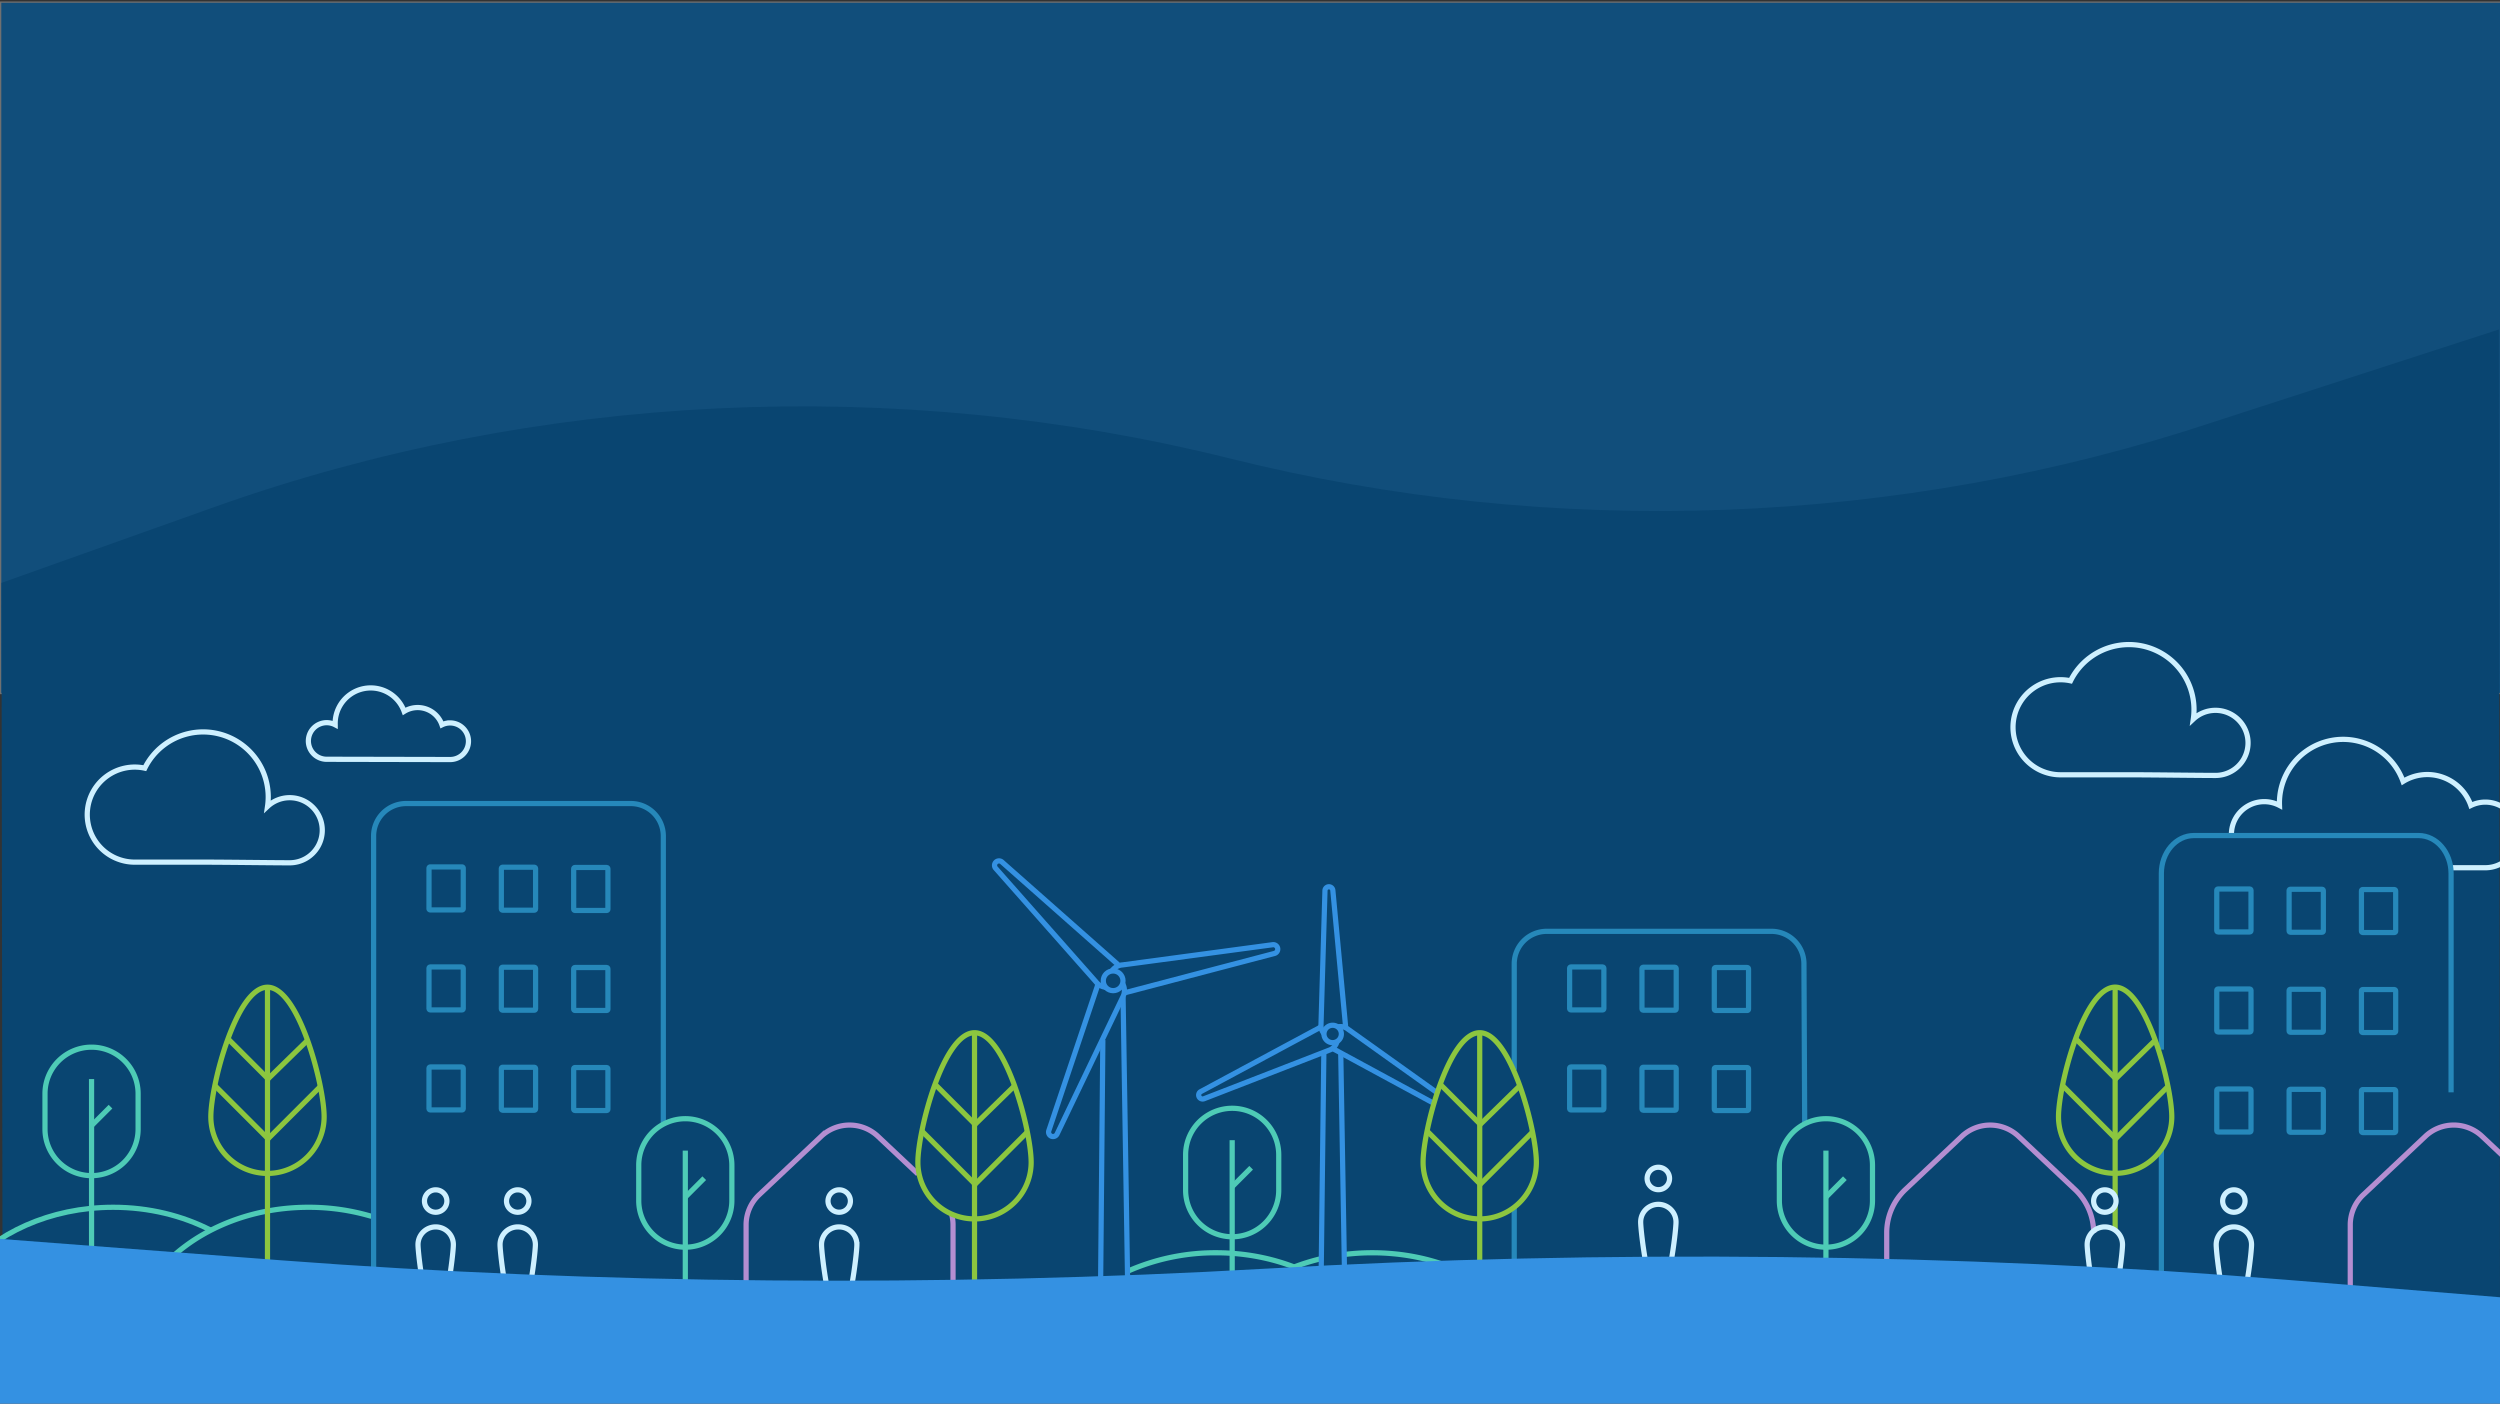 <svg xmlns="http://www.w3.org/2000/svg" xmlns:xlink="http://www.w3.org/1999/xlink" width="1920" height="1078" viewBox="0 0 1920 1078">
  <rect x="0" y="0" width="1920" height="1078" fill="#333333" stroke="none"/>
  <defs>
    <clipPath id="clip-path">
      <rect id="Rectangle_9604" data-name="Rectangle 9604" width="1920" height="1078" fill="none" stroke="#707070" stroke-width="1"/>
    </clipPath>
  </defs>
  <g id="Mask_Group_4" data-name="Mask Group 4" clip-path="url(#clip-path)">
    <g id="Group_15441" data-name="Group 15441" transform="translate(0 1.125)">
      <g id="Path_23899" data-name="Path 23899" fill="#114e7b">
        <path d="M 1936.5 531.5 L 0.5 531.5 L 0.5 0.5 L 1936.5 0.5 L 1936.5 531.5 Z" stroke="none"/>
        <path d="M 1 1 L 1 531 L 1936 531 L 1936 1 L 1 1 M 0 0 L 1937 0 L 1937 532 L 0 532 L 0 0 Z" stroke="none" fill="#707070"/>
      </g>
      <g id="Group_15437" data-name="Group 15437" transform="translate(0 -117)">
        <path id="Path_23883" data-name="Path 23883" d="M1918,727.448H0l-.874-569.3L162.444,99.967c248-88.34,523.192-101.445,780.873-37.187h0c248.174,61.887,512.865,52.075,754.027-27.953l219.781-71.276Z" transform="translate(2 405.368)" fill="#094571"/>
        <path id="Path_186" data-name="Path 186" d="M1744.59,379.439a25.2,25.2,0,0,1,36.927-22.3c-.022-.6-.046-1.2-.046-1.8a48.936,48.936,0,0,1,94.959-16.629,35.419,35.419,0,0,1,52.05,18.475,25.2,25.2,0,1,1,11.1,47.815h-26.722" transform="translate(-30.863 377.299)" fill="none" stroke="#cef0ff" stroke-width="4"/>
        <path id="Path_187" data-name="Path 187" d="M1193.79,409.362V327.967A24.965,24.965,0,0,1,1218.755,303h172.571a24.964,24.964,0,0,1,24.964,24.964l.573,122.619" transform="translate(-30.863 528.134)" fill="none" stroke="#2688ba" stroke-width="4"/>
        <line id="Line_1" data-name="Line 1" y1="77.394" transform="translate(1162.927 1042.606)" fill="none" stroke="#2688ba" stroke-width="4"/>
        <path id="Path_188" data-name="Path 188" d="M1.539,698.234C26.677,667.934,69.362,648,117.79,648c27.6,0,53.33,6.474,75.013,17.65" transform="translate(-30.863 395.063)" fill="none" stroke="#4ecbb6" stroke-width="4"/>
        <path id="Path_189" data-name="Path 189" d="M151.7,698.041C176.859,667.85,219.465,648,267.79,648a169.175,169.175,0,0,1,48.414,6.97" transform="translate(-30.863 395.063)" fill="none" stroke="#4ecbb6" stroke-width="4"/>
        <path id="Path_190" data-name="Path 190" d="M317.79,686.418V327.967A24.965,24.965,0,0,1,342.755,303h172.57a24.965,24.965,0,0,1,24.965,24.964V550.335" transform="translate(-30.863 430)" fill="none" stroke="#2688ba" stroke-width="4"/>
        <path id="Path_191" data-name="Path 191" d="M557.176,643.706h0a35.759,35.759,0,0,1-35.759-35.759V580.8a35.759,35.759,0,0,1,71.518,0v27.15A35.759,35.759,0,0,1,557.176,643.706Z" transform="translate(-30.863 430)" fill="none" stroke="#4ecbb6" stroke-width="4"/>
        <line id="Line_2" data-name="Line 2" y1="126.52" transform="translate(526.313 999.539)" fill="none" stroke="#4ecbb6" stroke-width="4"/>
        <line id="Line_3" data-name="Line 3" x1="14.648" y2="14.648" transform="translate(526.22 1020.73)" fill="none" stroke="#4ecbb6" stroke-width="4"/>
        <path id="Path_192" data-name="Path 192" d="M101.176,623.706h0a35.759,35.759,0,0,1-35.759-35.759V560.8a35.759,35.759,0,0,1,71.518,0v27.15A35.759,35.759,0,0,1,101.176,623.706Z" transform="translate(-30.863 395.063)" fill="none" stroke="#4ecbb6" stroke-width="4"/>
        <line id="Line_4" data-name="Line 4" y1="146.52" transform="translate(70.313 944.602)" fill="none" stroke="#4ecbb6" stroke-width="4"/>
        <line id="Line_5" data-name="Line 5" x1="14.648" y2="14.648" transform="translate(70.22 965.793)" fill="none" stroke="#4ecbb6" stroke-width="4"/>
        <path id="Rectangle_64" data-name="Rectangle 64" d="M.959,0H25.341A.959.959,0,0,1,26.3.959V32.053a.96.96,0,0,1-.96.96H.959A.959.959,0,0,1,0,32.054V.959A.959.959,0,0,1,.959,0Z" transform="translate(329.474 781.674)" fill="none" stroke="#2688ba" stroke-width="4"/>
        <rect id="Rectangle_65" data-name="Rectangle 65" width="26.3" height="33.012" rx="0.959" transform="translate(385.027 781.89)" fill="none" stroke="#2688ba" stroke-width="4"/>
        <rect id="Rectangle_66" data-name="Rectangle 66" width="26.3" height="33.012" rx="0.959" transform="translate(440.58 782.104)" fill="none" stroke="#2688ba" stroke-width="4"/>
        <rect id="Rectangle_67" data-name="Rectangle 67" width="26.3" height="33.012" rx="0.959" transform="translate(329.474 858.491)" fill="none" stroke="#2688ba" stroke-width="4"/>
        <rect id="Rectangle_68" data-name="Rectangle 68" width="26.3" height="33.012" rx="0.959" transform="translate(385.027 858.705)" fill="none" stroke="#2688ba" stroke-width="4"/>
        <rect id="Rectangle_69" data-name="Rectangle 69" width="26.3" height="33.012" rx="0.959" transform="translate(440.58 858.919)" fill="none" stroke="#2688ba" stroke-width="4"/>
        <rect id="Rectangle_70" data-name="Rectangle 70" width="26.3" height="33.012" rx="0.959" transform="translate(329.474 935.306)" fill="none" stroke="#2688ba" stroke-width="4"/>
        <rect id="Rectangle_71" data-name="Rectangle 71" width="26.3" height="33.012" rx="0.959" transform="translate(385.027 935.521)" fill="none" stroke="#2688ba" stroke-width="4"/>
        <rect id="Rectangle_72" data-name="Rectangle 72" width="26.3" height="33.012" rx="0.959" transform="translate(440.58 935.735)" fill="none" stroke="#2688ba" stroke-width="4"/>
        <path id="Path_193" data-name="Path 193" d="M379.044,641.719c0,7.5-6.078,57.281-13.575,57.281s-13.575-49.784-13.575-57.281a13.575,13.575,0,1,1,27.15,0Z" transform="translate(-30.863 430)" fill="none" stroke="#cef0ff" stroke-width="4"/>
        <path id="Path_194" data-name="Path 194" d="M374.077,608.278a8.609,8.609,0,1,1-8.609-8.609A8.609,8.609,0,0,1,374.077,608.278Z" transform="translate(-30.863 430)" fill="none" stroke="#cef0ff" stroke-width="4"/>
        <path id="Path_195" data-name="Path 195" d="M442.044,641.719c0,7.5-6.078,57.281-13.575,57.281s-13.575-49.784-13.575-57.281a13.575,13.575,0,1,1,27.15,0Z" transform="translate(-30.863 430)" fill="none" stroke="#cef0ff" stroke-width="4"/>
        <path id="Path_196" data-name="Path 196" d="M437.077,608.278a8.609,8.609,0,1,1-8.609-8.609A8.609,8.609,0,0,1,437.077,608.278Z" transform="translate(-30.863 430)" fill="none" stroke="#cef0ff" stroke-width="4"/>
        <path id="Path_197" data-name="Path 197" d="M688.954,641.719c0,7.5-6.078,57.281-13.575,57.281S661.8,649.216,661.8,641.719a13.575,13.575,0,1,1,27.15,0Z" transform="translate(-30.863 430)" fill="none" stroke="#cef0ff" stroke-width="4"/>
        <path id="Path_198" data-name="Path 198" d="M683.988,608.278a8.608,8.608,0,1,1-8.609-8.609A8.609,8.609,0,0,1,683.988,608.278Z" transform="translate(-30.863 430)" fill="none" stroke="#cef0ff" stroke-width="4"/>
        <path id="Path_199" data-name="Path 199" d="M761.68,618.3a31.7,31.7,0,0,1,1.11,8.32v70.4" transform="translate(-30.863 430)" fill="none" stroke="#b48ed1" stroke-width="4"/>
        <path id="Path_200" data-name="Path 200" d="M603.861,697.013v-70.4a31.723,31.723,0,0,1,9.976-23.1l47.739-44.954a31.725,31.725,0,0,1,43.5,0l30.751,28.957" transform="translate(-30.863 430)" fill="none" stroke="#b48ed1" stroke-width="4"/>
        <path id="Path_23885" data-name="Path 23885" d="M0,226.059V0" transform="translate(205.427 875.063)" fill="none" stroke="#8cc63f" stroke-width="4"/>
        <path id="Path_201" data-name="Path 201" d="M196.072,554.718l40.66,40.66,39.857-39.858" transform="translate(-30.863 395.063)" fill="none" stroke="#8cc63f" stroke-width="4"/>
        <path id="Path_202" data-name="Path 202" d="M279.79,578.5a43.5,43.5,0,0,1-87,0c0-24.024,19.476-99.5,43.5-99.5S279.79,554.476,279.79,578.5Z" transform="translate(-30.863 395.063)" fill="none" stroke="#8cc63f" stroke-width="4"/>
        <path id="Path_203" data-name="Path 203" d="M205.572,518.218l31.16,31.16,29.809-29.129" transform="translate(-30.863 395.063)" fill="none" stroke="#8cc63f" stroke-width="4"/>
        <line id="Line_7" data-name="Line 7" y1="216.059" transform="translate(748.427 910)" fill="none" stroke="#8cc63f" stroke-width="4"/>
        <path id="Path_204" data-name="Path 204" d="M739.071,554.718l40.66,40.66,39.857-39.858" transform="translate(-30.863 430)" fill="none" stroke="#8cc63f" stroke-width="4"/>
        <path id="Path_205" data-name="Path 205" d="M822.79,578.5a43.5,43.5,0,0,1-87,0c0-24.024,19.476-99.5,43.5-99.5S822.79,554.476,822.79,578.5Z" transform="translate(-30.863 430)" fill="none" stroke="#8cc63f" stroke-width="4"/>
        <path id="Path_206" data-name="Path 206" d="M748.571,518.218l31.16,31.16,29.809-29.129" transform="translate(-30.863 430)" fill="none" stroke="#8cc63f" stroke-width="4"/>
        <path id="Path_207" data-name="Path 207" d="M848.7,698.041a127.257,127.257,0,0,1,27.5-24.431" transform="translate(-30.863 424.808)" fill="none" stroke="#4ecbb6" stroke-width="4"/>
        <path id="Path_208" data-name="Path 208" d="M1063.212,649.34A173.417,173.417,0,0,1,1084.79,648c48.325,0,90.931,19.85,116.09,50.041" transform="translate(-30.863 430)" fill="none" stroke="#4ecbb6" stroke-width="4"/>
        <path id="Path_209" data-name="Path 209" d="M1025.211,658.761a160.5,160.5,0,0,1,20.755-6.34" transform="translate(-30.863 430)" fill="none" stroke="#4ecbb6" stroke-width="4"/>
        <line id="Line_8" data-name="Line 8" x2="3.155" y2="184.153" transform="translate(1029.699 925)" fill="none" stroke="#3491e2" stroke-width="4"/>
        <line id="Line_9" data-name="Line 9" y1="174.418" x2="2.121" transform="translate(1014.6 924)" fill="none" stroke="#3491e2" stroke-width="4"/>
        <path id="Path_210" data-name="Path 210" d="M1049.778,484.825a6.68,6.68,0,1,1,9.443-.3A6.68,6.68,0,0,1,1049.778,484.825Z" transform="translate(-30.863 430)" fill="none" stroke="#3491e2" stroke-width="4"/>
        <path id="Path_211" data-name="Path 211" d="M1131.834,533.135,1056.4,492.249a9.335,9.335,0,0,1-1.834-1.121" transform="translate(-30.863 430)" fill="none" stroke="#3491e2" stroke-width="4"/>
        <path id="Path_212" data-name="Path 212" d="M1058.237,474.529h0a9.418,9.418,0,0,1,8.059,1.866l67.776,48.362" transform="translate(-30.863 430)" fill="none" stroke="#3491e2" stroke-width="4"/>
        <path id="Path_213" data-name="Path 213" d="M1047.583,479.566a9.421,9.421,0,0,1-2.19-6.95l3.048-102.763a3.027,3.027,0,0,1,6.04-.193l9.6,102.359a9.429,9.429,0,0,1-.05,3.216" transform="translate(-30.863 430)" fill="none" stroke="#3491e2" stroke-width="4"/>
        <path id="Path_214" data-name="Path 214" d="M1057.745,485.634a9.426,9.426,0,0,1-6.328,6.868L955.573,529.7a3.027,3.027,0,0,1-2.529-5.488l90.551-48.683a9.4,9.4,0,0,1,1.832-.879" transform="translate(-30.863 430)" fill="none" stroke="#3491e2" stroke-width="4"/>
        <path id="Path_215" data-name="Path 215" d="M897,662.168q2.188-.984,4.424-1.905A166.416,166.416,0,0,1,964.789,648c48.326,0,90.932,19.85,116.091,50.041" transform="translate(-30.863 430)" fill="none" stroke="#4ecbb6" stroke-width="4"/>
        <line id="Line_10" data-name="Line 10" x2="3.911" y2="244.725" transform="translate(862.523 881.775)" fill="none" stroke="#3491e2" stroke-width="4"/>
        <line id="Line_11" data-name="Line 11" y1="211.864" x2="1.959" transform="translate(845.03 914.636)" fill="none" stroke="#3491e2" stroke-width="4"/>
        <circle id="Ellipse_1" data-name="Ellipse 1" cx="7.568" cy="7.568" r="7.568" transform="translate(847.327 861.571)" fill="none" stroke="#3491e2" stroke-width="4"/>
        <path id="Path_216" data-name="Path 216" d="M884.766,431.644h0a10.668,10.668,0,0,1,8.1-4.705L1008.3,411.411a3.43,3.43,0,0,1,1.329,6.716L896.98,447.713a10.678,10.678,0,0,1-2.385.495" transform="translate(-30.863 430)" fill="none" stroke="#3491e2" stroke-width="4"/>
        <path id="Path_217" data-name="Path 217" d="M879.869,444.063a10.671,10.671,0,0,1-7.2-4.045l-77.135-87.269a3.429,3.429,0,0,1,4.841-4.84l87.268,77.135a10.675,10.675,0,0,1,2.451,2.7" transform="translate(-30.863 430)" fill="none" stroke="#3491e2" stroke-width="4"/>
        <path id="Path_218" data-name="Path 218" d="M892.967,441.2a10.8,10.8,0,0,1,.61,1.222,10.67,10.67,0,0,1-.514,9.357L842.7,556.8a3.43,3.43,0,0,1-6.344-2.575l37.082-110.41a10.7,10.7,0,0,1,.832-2.147" transform="translate(-30.863 430)" fill="none" stroke="#3491e2" stroke-width="4"/>
        <path id="Path_219" data-name="Path 219" d="M1433.176,643.706h0a35.759,35.759,0,0,1-35.759-35.759V580.8a35.759,35.759,0,0,1,71.518,0v27.15A35.759,35.759,0,0,1,1433.176,643.706Z" transform="translate(-30.863 430)" fill="none" stroke="#4ecbb6" stroke-width="4"/>
        <line id="Line_12" data-name="Line 12" y1="126.52" transform="translate(1402.313 999.539)" fill="none" stroke="#4ecbb6" stroke-width="4"/>
        <line id="Line_13" data-name="Line 13" x1="14.648" y2="14.648" transform="translate(1402.22 1020.73)" fill="none" stroke="#4ecbb6" stroke-width="4"/>
        <path id="Path_220" data-name="Path 220" d="M977.176,635.706h0a35.759,35.759,0,0,1-35.759-35.759V572.8a35.759,35.759,0,0,1,71.518,0v27.15A35.759,35.759,0,0,1,977.176,635.706Z" transform="translate(-30.863 430)" fill="none" stroke="#4ecbb6" stroke-width="4"/>
        <line id="Line_14" data-name="Line 14" y1="146.52" transform="translate(946.313 991.539)" fill="none" stroke="#4ecbb6" stroke-width="4"/>
        <line id="Line_15" data-name="Line 15" x1="14.648" y2="14.648" transform="translate(946.22 1012.73)" fill="none" stroke="#4ecbb6" stroke-width="4"/>
        <rect id="Rectangle_76" data-name="Rectangle 76" width="26.3" height="33.012" rx="0.959" transform="translate(1205.474 858.491)" fill="none" stroke="#2688ba" stroke-width="4"/>
        <rect id="Rectangle_77" data-name="Rectangle 77" width="26.3" height="33.012" rx="0.959" transform="translate(1261.027 858.705)" fill="none" stroke="#2688ba" stroke-width="4"/>
        <rect id="Rectangle_78" data-name="Rectangle 78" width="26.3" height="33.012" rx="0.959" transform="translate(1316.58 858.919)" fill="none" stroke="#2688ba" stroke-width="4"/>
        <rect id="Rectangle_79" data-name="Rectangle 79" width="26.3" height="33.012" rx="0.959" transform="translate(1205.474 935.306)" fill="none" stroke="#2688ba" stroke-width="4"/>
        <rect id="Rectangle_80" data-name="Rectangle 80" width="26.3" height="33.012" rx="0.959" transform="translate(1261.027 935.521)" fill="none" stroke="#2688ba" stroke-width="4"/>
        <rect id="Rectangle_81" data-name="Rectangle 81" width="26.3" height="33.012" rx="0.959" transform="translate(1316.58 935.735)" fill="none" stroke="#2688ba" stroke-width="4"/>
        <path id="Path_221" data-name="Path 221" d="M1690.79,544.417V409.08c0-16.059,11.177-29.077,24.965-29.077h172.571c13.787,0,24.964,13.019,24.964,29.077V577.234" transform="translate(-30.863 377.569)" fill="none" stroke="#2688ba" stroke-width="4"/>
        <line id="Line_16" data-name="Line 16" y1="127.89" transform="translate(1659.927 999.123)" fill="none" stroke="#2688ba" stroke-width="4"/>
        <rect id="Rectangle_82" data-name="Rectangle 82" width="26.3" height="33.012" rx="0.959" transform="translate(1702.474 875.425)" fill="none" stroke="#2688ba" stroke-width="4"/>
        <rect id="Rectangle_9601" data-name="Rectangle 9601" width="26.3" height="33.012" rx="0.959" transform="translate(1702.474 798.61)" fill="none" stroke="#2688ba" stroke-width="4"/>
        <rect id="Rectangle_83" data-name="Rectangle 83" width="26.3" height="33.012" rx="0.959" transform="translate(1758.027 875.64)" fill="none" stroke="#2688ba" stroke-width="4"/>
        <rect id="Rectangle_9600" data-name="Rectangle 9600" width="26.3" height="33.012" rx="0.959" transform="translate(1758.027 798.824)" fill="none" stroke="#2688ba" stroke-width="4"/>
        <rect id="Rectangle_84" data-name="Rectangle 84" width="26.3" height="33.012" rx="0.959" transform="translate(1813.58 875.854)" fill="none" stroke="#2688ba" stroke-width="4"/>
        <rect id="Rectangle_9599" data-name="Rectangle 9599" width="26.3" height="33.012" rx="0.959" transform="translate(1813.58 799.039)" fill="none" stroke="#2688ba" stroke-width="4"/>
        <rect id="Rectangle_85" data-name="Rectangle 85" width="26.3" height="33.012" rx="0.959" transform="translate(1702.474 952.241)" fill="none" stroke="#2688ba" stroke-width="4"/>
        <rect id="Rectangle_86" data-name="Rectangle 86" width="26.3" height="33.012" rx="0.959" transform="translate(1758.027 952.455)" fill="none" stroke="#2688ba" stroke-width="4"/>
        <rect id="Rectangle_87" data-name="Rectangle 87" width="26.3" height="33.012" rx="0.959" transform="translate(1813.58 952.669)" fill="none" stroke="#2688ba" stroke-width="4"/>
        <path id="Path_222" data-name="Path 222" d="M1760.044,641.719c0,7.5-6.078,57.281-13.575,57.281s-13.575-49.784-13.575-57.281a13.575,13.575,0,1,1,27.15,0Z" transform="translate(-30.863 430)" fill="none" stroke="#cef0ff" stroke-width="4"/>
        <path id="Path_223" data-name="Path 223" d="M1755.077,608.278a8.609,8.609,0,1,1-8.609-8.609A8.609,8.609,0,0,1,1755.077,608.278Z" transform="translate(-30.863 430)" fill="none" stroke="#cef0ff" stroke-width="4"/>
        <path id="Path_224" data-name="Path 224" d="M1318.044,641.719c0,7.5-6.078,57.281-13.575,57.281s-13.575-49.784-13.575-57.281a13.575,13.575,0,1,1,27.15,0Z" transform="translate(-30.863 412.667)" fill="none" stroke="#cef0ff" stroke-width="4"/>
        <path id="Path_225" data-name="Path 225" d="M1313.077,608.278a8.609,8.609,0,1,1-8.609-8.609A8.609,8.609,0,0,1,1313.077,608.278Z" transform="translate(-30.863 412.667)" fill="none" stroke="#cef0ff" stroke-width="4"/>
        <path id="Path_226" data-name="Path 226" d="M1479.861,697.013V632.652a45.7,45.7,0,0,1,14.37-33.27l43.345-40.817a31.725,31.725,0,0,1,43.5,0l43.345,40.817a45.7,45.7,0,0,1,14.369,33.27" transform="translate(-30.863 430)" fill="none" stroke="#b48ed1" stroke-width="4"/>
        <path id="Path_227" data-name="Path 227" d="M1835.863,697V626.6a31.723,31.723,0,0,1,9.976-23.1l47.739-44.954a31.725,31.725,0,0,1,43.5,0l30.751,28.957" transform="translate(-30.863 430)" fill="none" stroke="#b48ed1" stroke-width="4"/>
        <line id="Line_17" data-name="Line 17" y1="216.059" transform="translate(1136.427 910)" fill="none" stroke="#8cc63f" stroke-width="4"/>
        <path id="Path_228" data-name="Path 228" d="M1127.072,554.718l40.66,40.66,39.857-39.858" transform="translate(-30.863 430)" fill="none" stroke="#8cc63f" stroke-width="4"/>
        <path id="Path_229" data-name="Path 229" d="M1210.79,578.5a43.5,43.5,0,0,1-87,0c0-24.024,19.476-99.5,43.5-99.5S1210.79,554.476,1210.79,578.5Z" transform="translate(-30.863 430)" fill="none" stroke="#8cc63f" stroke-width="4"/>
        <path id="Path_230" data-name="Path 230" d="M1136.572,518.218l31.16,31.16,29.809-29.129" transform="translate(-30.863 430)" fill="none" stroke="#8cc63f" stroke-width="4"/>
        <line id="Line_18" data-name="Line 18" y1="159.606" transform="translate(1624.427 875)" fill="none" stroke="#8cc63f" stroke-width="4"/>
        <line id="Line_19" data-name="Line 19" y1="19.576" transform="translate(1624.427 1041.195)" fill="none" stroke="#8cc63f" stroke-width="4"/>
        <line id="Line_20" data-name="Line 20" y1="17.1" transform="translate(1624.427 1108.959)" fill="none" stroke="#8cc63f" stroke-width="4"/>
        <path id="Path_231" data-name="Path 231" d="M1615.072,519.718l40.66,40.66,39.857-39.858" transform="translate(-30.863 430)" fill="none" stroke="#8cc63f" stroke-width="4"/>
        <path id="Path_232" data-name="Path 232" d="M1698.79,543.5a43.5,43.5,0,0,1-87,0c0-24.024,19.476-99.5,43.5-99.5S1698.79,519.476,1698.79,543.5Z" transform="translate(-30.863 430)" fill="none" stroke="#8cc63f" stroke-width="4"/>
        <path id="Path_233" data-name="Path 233" d="M1624.572,483.218l31.16,31.16,29.809-29.129" transform="translate(-30.863 430)" fill="none" stroke="#8cc63f" stroke-width="4"/>
        <path id="Path_234" data-name="Path 234" d="M1660.954,641.719c0,7.5-6.078,57.281-13.575,57.281s-13.575-49.784-13.575-57.281a13.575,13.575,0,1,1,27.15,0Z" transform="translate(-30.863 430)" fill="none" stroke="#cef0ff" stroke-width="4"/>
        <path id="Path_235" data-name="Path 235" d="M1655.988,608.278a8.609,8.609,0,1,1-8.609-8.609A8.609,8.609,0,0,1,1655.988,608.278Z" transform="translate(-30.863 430)" fill="none" stroke="#cef0ff" stroke-width="4"/>
        <path id="Path_236" data-name="Path 236" d="M253.363,298.5a24.908,24.908,0,0,0-17.023,6.7,50.543,50.543,0,0,0,.523-7.2,50,50,0,0,0-94.811-22.182A36.5,36.5,0,1,0,134.363,348h52.5c17.354,0,53.444.5,66.5.5a25,25,0,0,0,0-50Z" transform="translate(-30.863 430)" fill="none" stroke="#cef0ff" stroke-width="4"/>
        <path id="Path_237" data-name="Path 237" d="M1732.363,266.5a24.907,24.907,0,0,0-17.023,6.7,50,50,0,0,0-94.288-29.38A36.5,36.5,0,1,0,1613.363,316h52.5c17.354,0,53.444.5,66.5.5a25,25,0,0,0,0-50Z" transform="translate(-30.863 394.91)" fill="none" stroke="#cef0ff" stroke-width="4"/>
        <path id="Path_238" data-name="Path 238" d="M376.474,241.092a13.982,13.982,0,0,0-6.194,1.438,19.759,19.759,0,0,0-29.037-10.307A27.3,27.3,0,0,0,288.27,241.5c0,.338.014.672.026,1.006A14.055,14.055,0,1,0,281.752,269c6.169,0,90.065.2,94.722.2a14.056,14.056,0,1,0,0-28.111Z" transform="translate(-30.863 430)" fill="none" stroke="#cef0ff" stroke-width="4"/>
        <rect id="Rectangle_88" data-name="Rectangle 88" width="1920" height="680" transform="translate(0 430)" fill="none"/>
      </g>
      <path id="Path_24017" data-name="Path 24017" d="M0,126.537H1920V44.827l-163.915-13.4c-248.9-20.35-525.1-23.369-783.727-8.566h0c-249.081,14.257-514.739,12-756.783-6.439L0,0Z" transform="translate(0 950.338)" fill="#3491e2" stroke="rgba(0,0,0,0)" stroke-width="1"/>
    </g>
  </g>
</svg>
